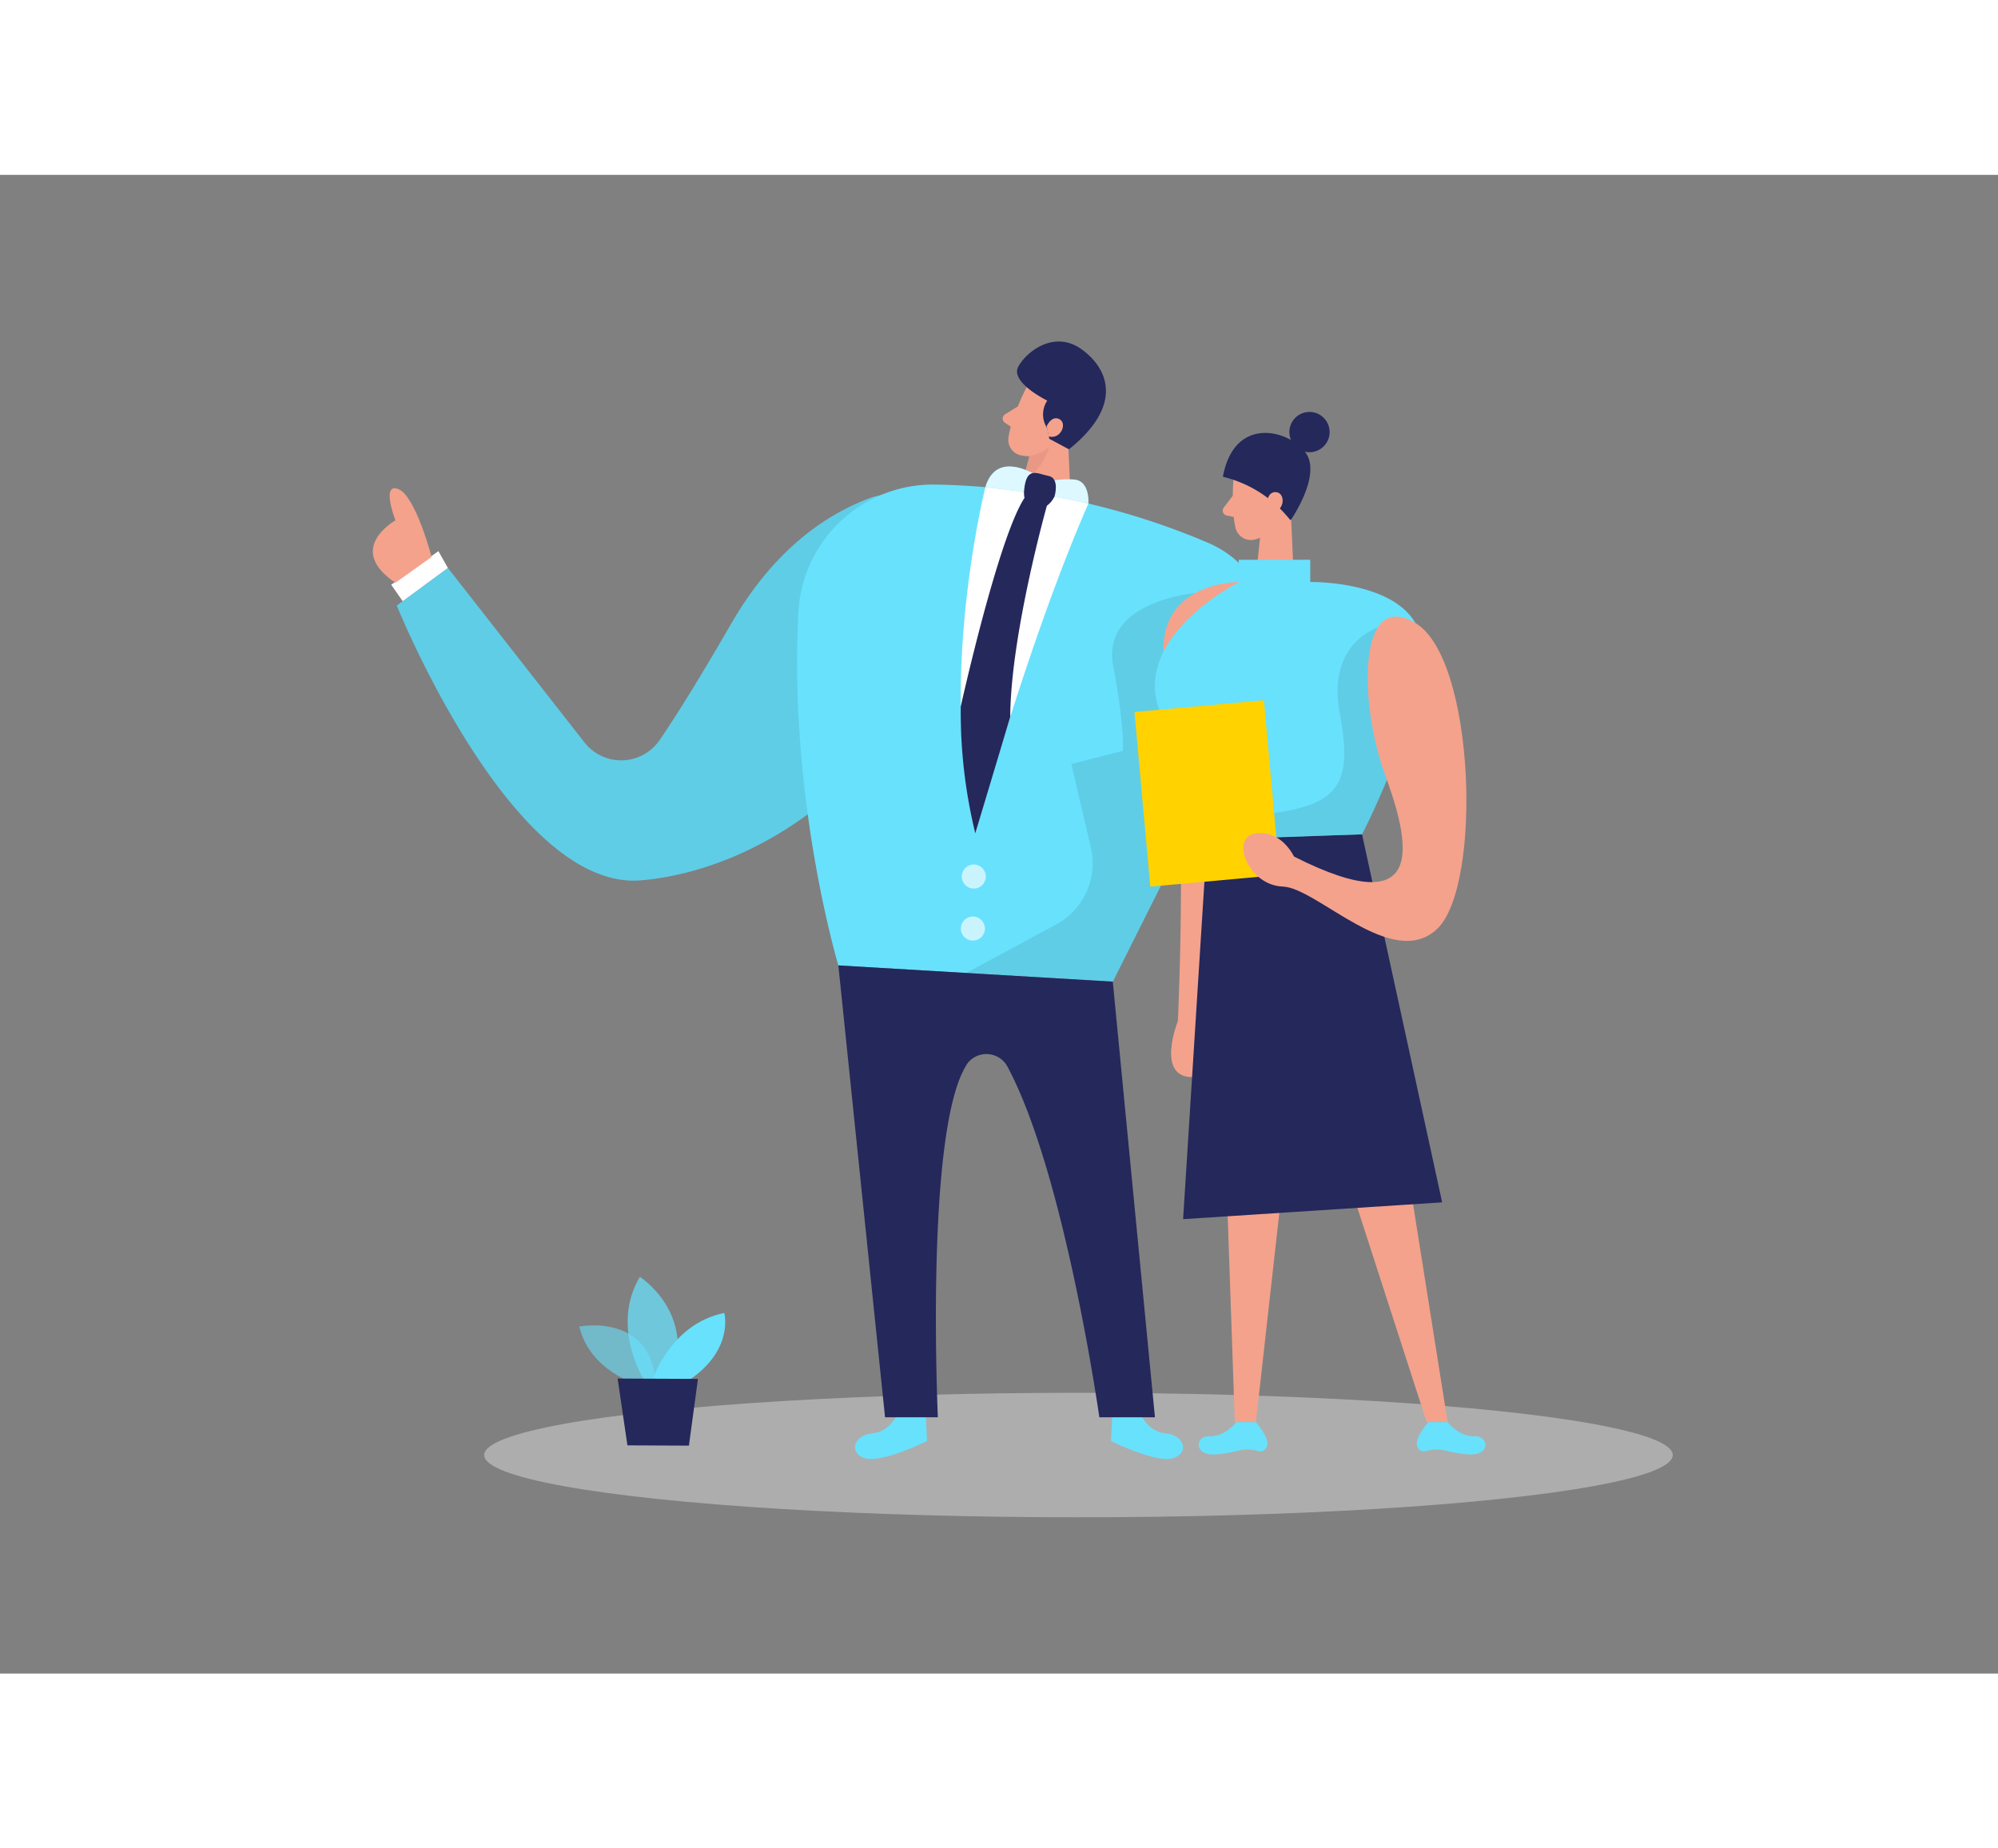 <svg id="Layer_1" data-name="Layer 1" xmlns="http://www.w3.org/2000/svg" viewBox="0 0 400 300" class="styles_logo__3Jd-a" width="200" height="185"><rect x="0" y="0" width="400" height="300" fill="#808080" stroke="none"/><ellipse cx="215.91" cy="256.26" rx="118.98" ry="12.46" fill="#e6e6e6" opacity="0.45"/><path d="M192.82,82.68c3.61-11.61-7.9-22.19-19.23-17.77-8.94,3.48-18.93,10.64-27.17,24.88-6.42,11.1-11,18.45-14.33,23.31a9.33,9.33,0,0,1-15.07.53L89.66,78.68,79.44,86.21s23.07,57.34,49,55C150.85,139.24,180.67,121.81,192.82,82.68Z" fill="#68e1fd"/><path d="M192.82,82.68c3.61-11.61-7.9-22.19-19.23-17.77-8.94,3.48-18.93,10.64-27.17,24.88-6.42,11.1-11,18.45-14.33,23.31a9.33,9.33,0,0,1-15.07.53L89.66,78.68,79.44,86.21s23.07,57.34,49,55C150.85,139.24,180.67,121.81,192.82,82.68Z" opacity="0.09"/><path d="M180,247.37s-1.52,4.23-5.34,4.55-4.83,4.07-1.39,5,12.31-3.45,12.31-3.45l-.25-5.51Z" fill="#68e1fd"/><path d="M228,247.37s1.52,4.23,5.35,4.55,4.82,4.07,1.38,5-12.3-3.45-12.3-3.45l.25-5.51Z" fill="#68e1fd"/><path d="M205.41,42.74s-2.9,5.6-3.52,9.86a3.19,3.19,0,0,0,2.71,3.59,7,7,0,0,0,7.06-2.78L215.5,49a5.66,5.66,0,0,0,0-6.54C213.19,38.77,207,39.24,205.41,42.74Z" fill="#f4a28c"/><polygon points="213.57 47.41 214.49 68.05 203.07 67.74 206.99 52.84 213.57 47.41" fill="#f4a28c"/><path d="M203.76,46.36l-2.55,1.58a1,1,0,0,0,0,1.7L203.25,51Z" fill="#f4a28c"/><path d="M206.06,56.26A7.53,7.53,0,0,0,210,54.49s-.59,3.74-5.14,7Z" fill="#ce8172" opacity="0.31"/><path d="M187.35,62a145.44,145.44,0,0,1,54.47,11.64,21,21,0,0,1,10.6,28.74L222.78,161.5l-54.94-3.25s-10-33.22-8-70.81A27,27,0,0,1,187.35,62Z" fill="#68e1fd"/><path d="M214,54.94l-3.93-2.11-.41-2.1a5,5,0,0,1,0-5.54s-7.55-3.67-5.78-6.83S211.23,31,216.65,35,224.8,46.29,214,54.94Z" fill="#24285b"/><path d="M209.55,50.28s1-2.22,2.58-1.36.23,4.1-2.18,3.45Z" fill="#f4a28c"/><path d="M217.89,65.82a88.4,88.4,0,0,0-20.62-3.3s-9.62,38.39-2,69.31C195.23,131.83,206,92.88,217.89,65.82Z" fill="#fff"/><path d="M239.37,83.71s-18.92,1.56-16.51,14.53,1.92,17.06,1.92,17.06l-10.29,2.64,3.9,16.7a13.9,13.9,0,0,1-6.92,15.4l-18,9.72,29.29,1.74,9.63-19.2,14.4-36.55Z" opacity="0.09"/><path d="M217.89,65.82s.37-4.67-2.94-4.83a17.87,17.87,0,0,0-5.4.47s-9.69-7.59-12.28,1.06C197.27,62.52,211.12,64.06,217.89,65.82Z" fill="#68e1fd"/><path d="M248,81.5s-18.92-.09-14.36,18.9,2.17,69,2.17,69-4.47,11.12,2.81,11.21,10.27-49.54,10.27-49.54Z" fill="#f4a28c"/><path d="M217.89,65.82s.37-4.67-2.94-4.83a17.87,17.87,0,0,0-5.4.47s-9.69-7.59-12.28,1.06C197.27,62.52,211.12,64.06,217.89,65.82Z" fill="#fff" opacity="0.77"/><path d="M211.12,64.37s1.1-3.65-1.2-4.1-4.39-2-4.88,2.73S209.24,68.16,211.12,64.37Z" fill="#24285b"/><path d="M209.59,66.22S202.33,92,202.25,108.5l-7,23.33a103.25,103.25,0,0,1-2.91-25.4s7.51-33.86,12.78-41.78Z" fill="#24285b"/><polygon points="89.66 78.68 87.77 75.32 78.32 82.05 80.62 85.34 89.66 78.68" fill="#fff"/><path d="M86.41,76.49S83.2,64.2,79.72,62.89s-.56,6.28-.56,6.28-10.17,5.65,0,12.48Z" fill="#f4a28c"/><path d="M231.22,248.7l-8.44-87.2-54.94-3.25,9.35,90.45h10.57s-2.64-57.37,5.73-70.51l0-.06a4.79,4.79,0,0,1,8.2.37c11.49,21.43,18.4,70.2,18.4,70.2Z" fill="#24285b"/><polygon points="278.86 180.59 289.82 249.68 285.63 249.68 263.27 180.59 278.86 180.59" fill="#f4a28c"/><polygon points="259.13 180.92 251.43 249.68 247.21 249.68 244.82 180.59 259.13 180.92" fill="#f4a28c"/><path d="M289.82,249.68s2.33,2.95,5.31,2.81,3.42,4.06-1.38,3.63a26.73,26.73,0,0,1-4.41-.76,7.81,7.81,0,0,0-4,.14,1.29,1.29,0,0,1-1.37-.54c-1.36-1.6,2-5.28,2-5.28Z" fill="#68e1fd"/><path d="M247.52,249.68s-2.33,2.95-5.31,2.81-3.42,4.06,1.38,3.63a26.35,26.35,0,0,0,4.41-.76,7.85,7.85,0,0,1,4.05.14,1.28,1.28,0,0,0,1.36-.54c1.36-1.6-2-5.28-2-5.28Z" fill="#68e1fd"/><polygon points="272.68 132.01 288.72 205.68 236.86 209.04 241.66 133.01 272.68 132.01" fill="#24285b"/><path d="M247,60.23s-.64,6.27.36,10.47A3.17,3.17,0,0,0,251.2,73c2.1-.54,4.8-1.86,5.55-5.18l2-5.48a5.65,5.65,0,0,0-2.4-6.09C252.79,53.68,247.21,56.39,247,60.23Z" fill="#f4a28c"/><polygon points="258.14 60.86 259.05 81.5 251.37 81.3 252.84 66.95 258.14 60.86" fill="#f4a28c"/><path d="M246.81,64.2,245,66.6a1,1,0,0,0,.61,1.6l2.4.49Z" fill="#f4a28c"/><path d="M244.82,60.44h0A24.22,24.22,0,0,1,257.38,68l1,1.15s5.59-8,3.48-12.72S247.31,47.1,244.82,60.44Z" fill="#24285b"/><circle cx="262.16" cy="51.49" r="4.03" fill="#24285b"/><path d="M253.63,65.73s.09-2.43,1.91-2.21,1.72,3.72-.77,4Z" fill="#f4a28c"/><path d="M248,77.05h14.31V81.5s24-.45,22.36,15.18-12,35.33-12,35.33l-27.86,1a107.63,107.63,0,0,1-12.94-26.48c-4.57-14.59,16.15-25,16.15-25Z" fill="#68e1fd"/><path d="M275.8,90.64s-10.16,3.1-7.59,17,.52,18.74-15.36,20.35l2.7,5,17.13-1s4-7.91,5-10.83S275.8,90.64,275.8,90.64Z" opacity="0.09"/><rect x="228.65" y="106.29" width="26.02" height="35.1" transform="translate(-10.19 22.31) rotate(-5.18)" fill="#ffd200"/><path d="M259.05,136.45s-2.49-5.39-7.68-4.62-1.52,10.39,5.42,10.63,22.07,17.07,31,8.41,7.54-53.87-4.33-61.1-11.3,16.39-6.25,30.09S286.11,150.15,259.05,136.45Z" fill="#f4a28c"/><circle cx="194.95" cy="140.46" r="2.41" fill="#fff" opacity="0.64"/><circle cx="194.77" cy="150.87" r="2.41" fill="#fff" opacity="0.64"/><path d="M127.73,242.15s-9.65-2.63-11.75-11.61c0,0,15-3,15.37,12.41Z" fill="#68e1fd" opacity="0.58"/><path d="M128.91,241.2s-6.74-10.66-.81-20.61c0,0,11.36,7.21,6.31,20.63Z" fill="#68e1fd" opacity="0.73"/><path d="M130.64,241.2S134.2,230,145,227.82c0,0,2,7.31-7,13.41Z" fill="#68e1fd"/><polygon points="123.65 240.95 125.61 254.32 137.92 254.38 139.73 241.02 123.65 240.95" fill="#24285b"/></svg>